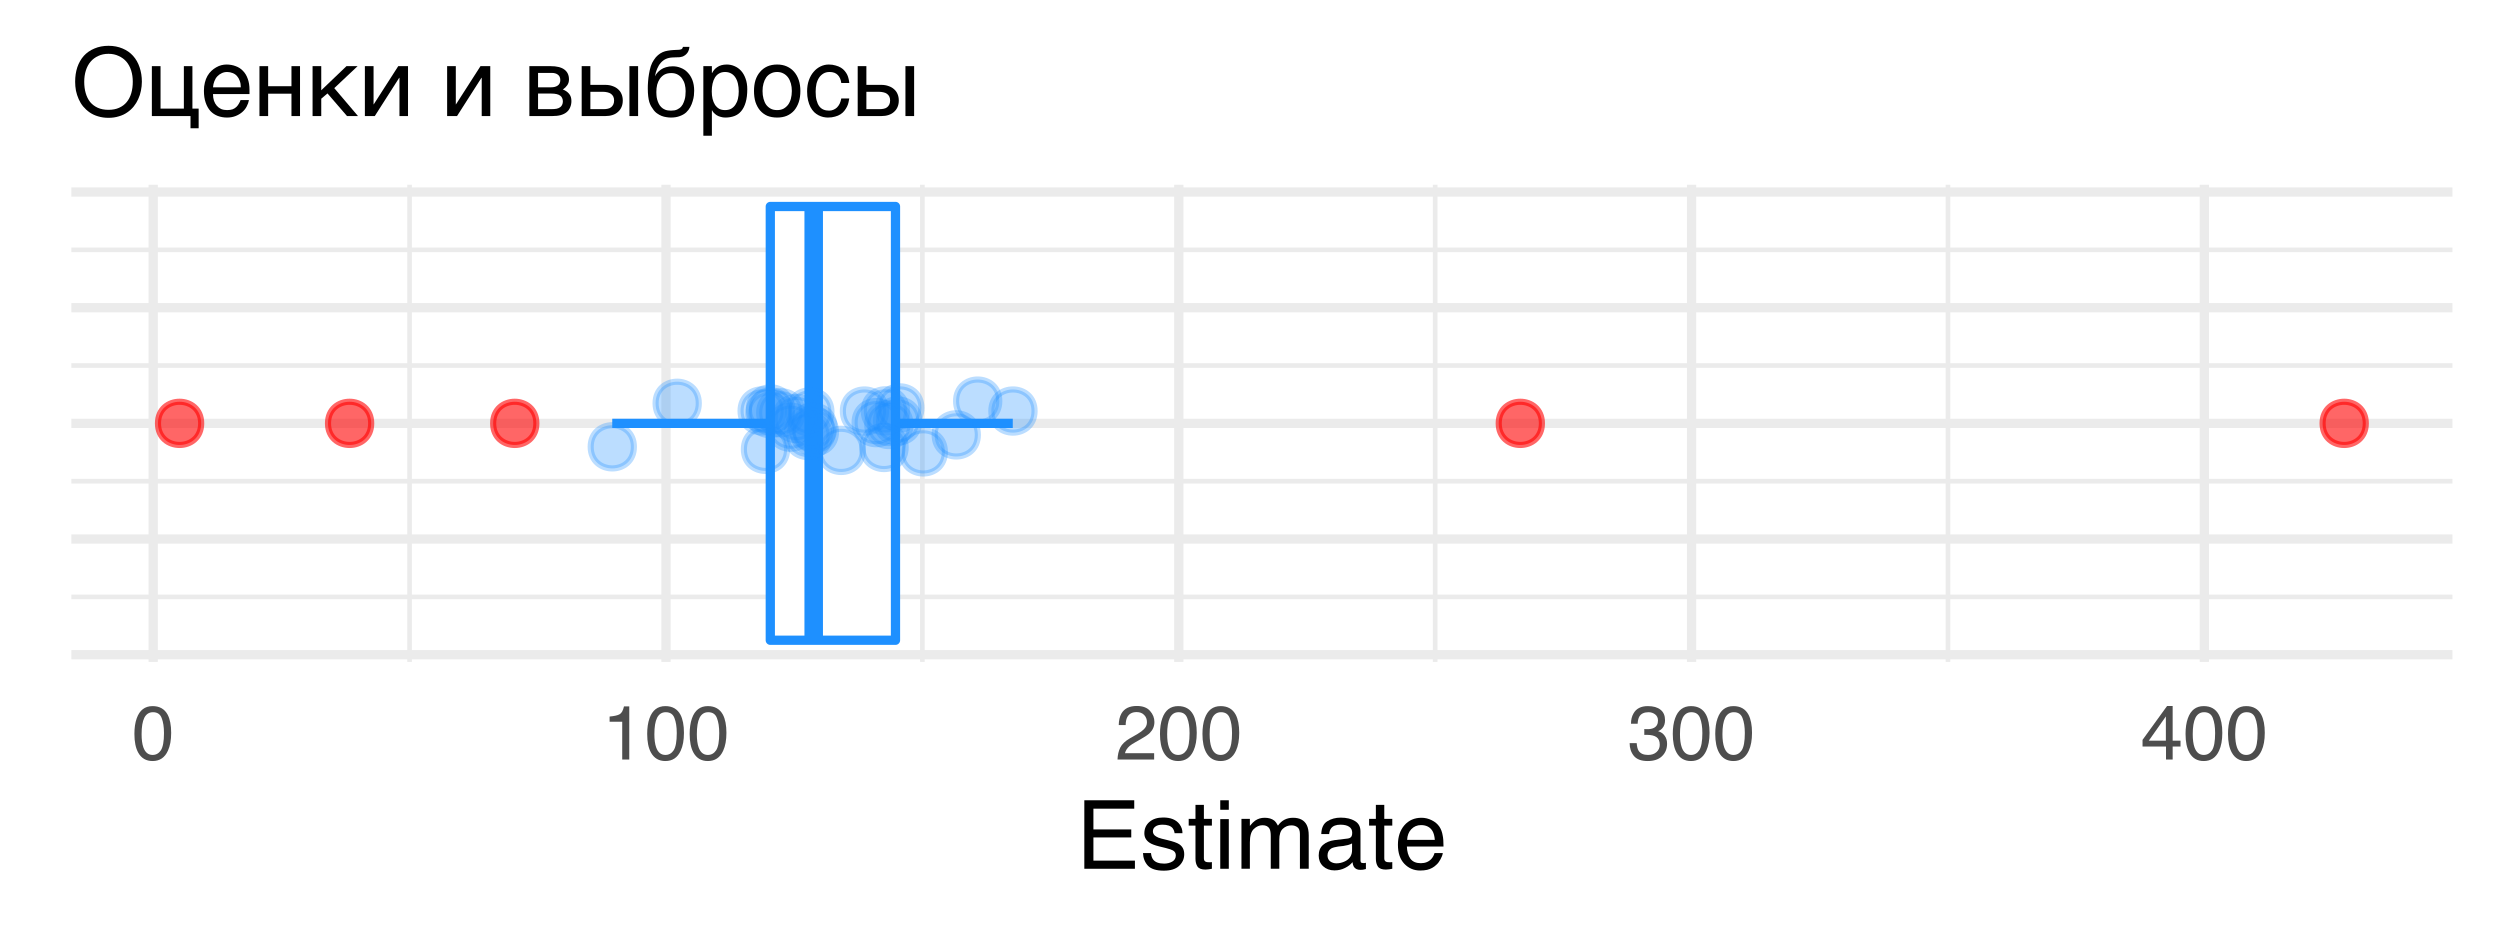 <?xml version="1.0" encoding="UTF-8"?>
<svg xmlns="http://www.w3.org/2000/svg" xmlns:xlink="http://www.w3.org/1999/xlink" width="288pt" height="108pt" viewBox="0 0 288 108" version="1.1">
<defs>
<g>
<symbol overflow="visible" id="glyph0-0">
<path style="stroke:none;" d="M 0.281 0 L 0.281 -6.312 L 5.297 -6.312 L 5.297 0 Z M 4.5 -0.797 L 4.5 -5.516 L 1.078 -5.516 L 1.078 -0.797 Z M 4.5 -0.797 "/>
</symbol>
<symbol overflow="visible" id="glyph0-1">
<path style="stroke:none;" d="M 2.375 -6.156 C 3.176 -6.156 3.754 -5.828 4.109 -5.172 C 4.379 -4.66 4.516 -3.961 4.516 -3.078 C 4.516 -2.242 4.391 -1.555 4.141 -1.016 C 3.785 -0.223 3.195 0.172 2.375 0.172 C 1.633 0.172 1.082 -0.148 0.719 -0.797 C 0.426 -1.328 0.281 -2.047 0.281 -2.953 C 0.281 -3.648 0.367 -4.25 0.547 -4.75 C 0.879 -5.688 1.488 -6.156 2.375 -6.156 Z M 2.375 -0.531 C 2.77 -0.531 3.086 -0.707 3.328 -1.062 C 3.566 -1.426 3.688 -2.086 3.688 -3.047 C 3.688 -3.754 3.598 -4.332 3.422 -4.781 C 3.254 -5.227 2.922 -5.453 2.422 -5.453 C 1.973 -5.453 1.641 -5.238 1.422 -4.812 C 1.211 -4.383 1.109 -3.754 1.109 -2.922 C 1.109 -2.297 1.176 -1.789 1.312 -1.406 C 1.52 -0.82 1.875 -0.531 2.375 -0.531 Z M 2.375 -0.531 "/>
</symbol>
<symbol overflow="visible" id="glyph0-2">
<path style="stroke:none;" d="M 0.844 -4.359 L 0.844 -4.953 C 1.395 -5.004 1.781 -5.094 2 -5.219 C 2.227 -5.344 2.395 -5.645 2.5 -6.125 L 3.109 -6.125 L 3.109 0 L 2.297 0 L 2.297 -4.359 Z M 0.844 -4.359 "/>
</symbol>
<symbol overflow="visible" id="glyph0-3">
<path style="stroke:none;" d="M 0.281 0 C 0.301 -0.531 0.406 -0.988 0.594 -1.375 C 0.789 -1.77 1.164 -2.129 1.719 -2.453 L 2.547 -2.922 C 2.91 -3.141 3.164 -3.328 3.312 -3.484 C 3.551 -3.711 3.672 -3.984 3.672 -4.297 C 3.672 -4.648 3.562 -4.93 3.344 -5.141 C 3.133 -5.359 2.848 -5.469 2.484 -5.469 C 1.961 -5.469 1.598 -5.266 1.391 -4.859 C 1.285 -4.648 1.227 -4.352 1.219 -3.969 L 0.422 -3.969 C 0.43 -4.5 0.531 -4.938 0.719 -5.281 C 1.051 -5.875 1.645 -6.172 2.5 -6.172 C 3.195 -6.172 3.707 -5.977 4.031 -5.594 C 4.363 -5.219 4.531 -4.797 4.531 -4.328 C 4.531 -3.836 4.352 -3.414 4 -3.062 C 3.801 -2.863 3.441 -2.617 2.922 -2.328 L 2.344 -2 C 2.062 -1.844 1.836 -1.695 1.672 -1.562 C 1.391 -1.312 1.211 -1.035 1.141 -0.734 L 4.5 -0.734 L 4.5 0 Z M 0.281 0 "/>
</symbol>
<symbol overflow="visible" id="glyph0-4">
<path style="stroke:none;" d="M 2.281 0.172 C 1.551 0.172 1.02 -0.023 0.688 -0.422 C 0.363 -0.828 0.203 -1.316 0.203 -1.891 L 1.016 -1.891 C 1.047 -1.492 1.117 -1.203 1.234 -1.016 C 1.441 -0.691 1.805 -0.531 2.328 -0.531 C 2.734 -0.531 3.055 -0.641 3.297 -0.859 C 3.547 -1.078 3.672 -1.359 3.672 -1.703 C 3.672 -2.129 3.539 -2.426 3.281 -2.594 C 3.031 -2.758 2.672 -2.844 2.203 -2.844 C 2.148 -2.844 2.098 -2.844 2.047 -2.844 C 1.992 -2.844 1.941 -2.844 1.891 -2.844 L 1.891 -3.516 C 1.973 -3.516 2.039 -3.508 2.094 -3.5 C 2.145 -3.5 2.203 -3.5 2.266 -3.5 C 2.555 -3.5 2.797 -3.547 2.984 -3.641 C 3.305 -3.797 3.469 -4.082 3.469 -4.5 C 3.469 -4.801 3.359 -5.035 3.141 -5.203 C 2.922 -5.367 2.672 -5.453 2.391 -5.453 C 1.867 -5.453 1.508 -5.281 1.312 -4.938 C 1.207 -4.75 1.145 -4.477 1.125 -4.125 L 0.359 -4.125 C 0.359 -4.582 0.453 -4.973 0.641 -5.297 C 0.953 -5.867 1.504 -6.156 2.297 -6.156 C 2.93 -6.156 3.422 -6.016 3.766 -5.734 C 4.109 -5.461 4.281 -5.062 4.281 -4.531 C 4.281 -4.145 4.176 -3.836 3.969 -3.609 C 3.844 -3.461 3.68 -3.348 3.484 -3.266 C 3.805 -3.172 4.055 -3 4.234 -2.75 C 4.422 -2.5 4.516 -2.191 4.516 -1.828 C 4.516 -1.234 4.316 -0.75 3.922 -0.375 C 3.535 -0.008 2.988 0.172 2.281 0.172 Z M 2.281 0.172 "/>
</symbol>
<symbol overflow="visible" id="glyph0-5">
<path style="stroke:none;" d="M 2.906 -2.172 L 2.906 -4.969 L 0.938 -2.172 Z M 2.922 0 L 2.922 -1.5 L 0.219 -1.5 L 0.219 -2.266 L 3.047 -6.172 L 3.688 -6.172 L 3.688 -2.172 L 4.594 -2.172 L 4.594 -1.5 L 3.688 -1.5 L 3.688 0 Z M 2.922 0 "/>
</symbol>
<symbol overflow="visible" id="glyph1-0">
<path style="stroke:none;" d="M 0.359 0 L 0.359 -7.891 L 6.625 -7.891 L 6.625 0 Z M 5.625 -0.984 L 5.625 -6.906 L 1.344 -6.906 L 1.344 -0.984 Z M 5.625 -0.984 "/>
</symbol>
<symbol overflow="visible" id="glyph1-1">
<path style="stroke:none;" d="M 0.938 -7.891 L 6.688 -7.891 L 6.688 -6.922 L 1.984 -6.922 L 1.984 -4.531 L 6.344 -4.531 L 6.344 -3.609 L 1.984 -3.609 L 1.984 -0.938 L 6.766 -0.938 L 6.766 0 L 0.938 0 Z M 3.859 -7.891 Z M 3.859 -7.891 "/>
</symbol>
<symbol overflow="visible" id="glyph1-2">
<path style="stroke:none;" d="M 1.281 -1.812 C 1.312 -1.488 1.395 -1.238 1.531 -1.062 C 1.77 -0.75 2.191 -0.594 2.797 -0.594 C 3.148 -0.594 3.461 -0.672 3.734 -0.828 C 4.004 -0.984 4.141 -1.223 4.141 -1.547 C 4.141 -1.797 4.031 -1.984 3.812 -2.109 C 3.676 -2.191 3.398 -2.285 2.984 -2.391 L 2.219 -2.578 C 1.727 -2.703 1.367 -2.836 1.141 -2.984 C 0.723 -3.254 0.516 -3.617 0.516 -4.078 C 0.516 -4.617 0.707 -5.055 1.094 -5.391 C 1.488 -5.734 2.02 -5.906 2.688 -5.906 C 3.551 -5.906 4.176 -5.648 4.562 -5.141 C 4.801 -4.816 4.914 -4.469 4.906 -4.094 L 4 -4.094 C 3.977 -4.312 3.898 -4.508 3.766 -4.688 C 3.547 -4.945 3.16 -5.078 2.609 -5.078 C 2.242 -5.078 1.969 -5.004 1.781 -4.859 C 1.594 -4.723 1.5 -4.539 1.5 -4.312 C 1.5 -4.062 1.625 -3.863 1.875 -3.719 C 2.008 -3.625 2.219 -3.539 2.5 -3.469 L 3.141 -3.312 C 3.836 -3.145 4.301 -2.984 4.531 -2.828 C 4.914 -2.578 5.109 -2.191 5.109 -1.672 C 5.109 -1.148 4.91 -0.703 4.516 -0.328 C 4.129 0.035 3.539 0.219 2.75 0.219 C 1.895 0.219 1.285 0.023 0.922 -0.359 C 0.566 -0.754 0.379 -1.238 0.359 -1.812 Z M 2.719 -5.891 Z M 2.719 -5.891 "/>
</symbol>
<symbol overflow="visible" id="glyph1-3">
<path style="stroke:none;" d="M 0.906 -7.359 L 1.875 -7.359 L 1.875 -5.75 L 2.797 -5.75 L 2.797 -4.969 L 1.875 -4.969 L 1.875 -1.203 C 1.875 -1.004 1.941 -0.875 2.078 -0.812 C 2.16 -0.77 2.285 -0.75 2.453 -0.75 C 2.504 -0.75 2.555 -0.75 2.609 -0.75 C 2.66 -0.75 2.723 -0.754 2.797 -0.766 L 2.797 0 C 2.68 0.031 2.562 0.051 2.438 0.062 C 2.32 0.082 2.195 0.094 2.062 0.094 C 1.613 0.094 1.305 -0.02 1.141 -0.25 C 0.984 -0.488 0.906 -0.789 0.906 -1.156 L 0.906 -4.969 L 0.125 -4.969 L 0.125 -5.75 L 0.906 -5.75 Z M 0.906 -7.359 "/>
</symbol>
<symbol overflow="visible" id="glyph1-4">
<path style="stroke:none;" d="M 0.703 -5.719 L 1.688 -5.719 L 1.688 0 L 0.703 0 Z M 0.703 -7.891 L 1.688 -7.891 L 1.688 -6.797 L 0.703 -6.797 Z M 0.703 -7.891 "/>
</symbol>
<symbol overflow="visible" id="glyph1-5">
<path style="stroke:none;" d="M 0.703 -5.75 L 1.672 -5.75 L 1.672 -4.938 C 1.898 -5.219 2.102 -5.422 2.281 -5.547 C 2.602 -5.766 2.969 -5.875 3.375 -5.875 C 3.832 -5.875 4.203 -5.766 4.484 -5.547 C 4.641 -5.41 4.781 -5.219 4.906 -4.969 C 5.125 -5.281 5.379 -5.508 5.672 -5.656 C 5.961 -5.801 6.285 -5.875 6.641 -5.875 C 7.41 -5.875 7.938 -5.598 8.219 -5.047 C 8.375 -4.742 8.453 -4.336 8.453 -3.828 L 8.453 0 L 7.438 0 L 7.438 -4 C 7.438 -4.383 7.344 -4.645 7.156 -4.781 C 6.969 -4.926 6.734 -5 6.453 -5 C 6.078 -5 5.75 -4.867 5.469 -4.609 C 5.195 -4.359 5.062 -3.938 5.062 -3.344 L 5.062 0 L 4.078 0 L 4.078 -3.75 C 4.078 -4.145 4.031 -4.43 3.938 -4.609 C 3.789 -4.879 3.52 -5.016 3.125 -5.016 C 2.758 -5.016 2.426 -4.867 2.125 -4.578 C 1.82 -4.297 1.672 -3.785 1.672 -3.047 L 1.672 0 L 0.703 0 Z M 0.703 -5.75 "/>
</symbol>
<symbol overflow="visible" id="glyph1-6">
<path style="stroke:none;" d="M 1.453 -1.531 C 1.453 -1.25 1.551 -1.023 1.75 -0.859 C 1.957 -0.703 2.203 -0.625 2.484 -0.625 C 2.816 -0.625 3.145 -0.703 3.469 -0.859 C 4.008 -1.117 4.281 -1.551 4.281 -2.156 L 4.281 -2.922 C 4.156 -2.848 4 -2.785 3.812 -2.734 C 3.633 -2.691 3.453 -2.656 3.266 -2.625 L 2.688 -2.562 C 2.332 -2.508 2.066 -2.438 1.891 -2.344 C 1.598 -2.164 1.453 -1.895 1.453 -1.531 Z M 3.797 -3.484 C 4.016 -3.516 4.16 -3.609 4.234 -3.766 C 4.273 -3.848 4.297 -3.973 4.297 -4.141 C 4.297 -4.461 4.176 -4.695 3.938 -4.844 C 3.707 -5 3.375 -5.078 2.938 -5.078 C 2.438 -5.078 2.082 -4.941 1.875 -4.672 C 1.75 -4.516 1.672 -4.289 1.641 -4 L 0.734 -4 C 0.754 -4.707 0.984 -5.195 1.422 -5.469 C 1.867 -5.75 2.383 -5.891 2.969 -5.891 C 3.645 -5.891 4.191 -5.758 4.609 -5.5 C 5.035 -5.25 5.25 -4.848 5.25 -4.297 L 5.25 -0.984 C 5.25 -0.891 5.266 -0.812 5.297 -0.75 C 5.336 -0.688 5.426 -0.656 5.562 -0.656 C 5.602 -0.656 5.648 -0.656 5.703 -0.656 C 5.766 -0.664 5.82 -0.676 5.875 -0.688 L 5.875 0.031 C 5.727 0.07 5.613 0.098 5.531 0.109 C 5.457 0.117 5.352 0.125 5.219 0.125 C 4.883 0.125 4.641 0.004 4.484 -0.234 C 4.41 -0.359 4.359 -0.535 4.328 -0.766 C 4.129 -0.504 3.844 -0.281 3.469 -0.094 C 3.102 0.094 2.695 0.188 2.25 0.188 C 1.719 0.188 1.281 0.023 0.938 -0.297 C 0.602 -0.617 0.438 -1.023 0.438 -1.516 C 0.438 -2.047 0.602 -2.457 0.938 -2.75 C 1.27 -3.039 1.707 -3.223 2.25 -3.297 Z M 2.984 -5.891 Z M 2.984 -5.891 "/>
</symbol>
<symbol overflow="visible" id="glyph1-7">
<path style="stroke:none;" d="M 3.109 -5.875 C 3.516 -5.875 3.906 -5.781 4.281 -5.594 C 4.664 -5.406 4.961 -5.156 5.172 -4.844 C 5.359 -4.562 5.484 -4.223 5.547 -3.828 C 5.609 -3.566 5.641 -3.145 5.641 -2.562 L 1.422 -2.562 C 1.441 -1.977 1.578 -1.508 1.828 -1.156 C 2.086 -0.812 2.488 -0.641 3.031 -0.641 C 3.539 -0.641 3.945 -0.805 4.25 -1.141 C 4.414 -1.328 4.535 -1.551 4.609 -1.812 L 5.562 -1.812 C 5.531 -1.594 5.441 -1.352 5.297 -1.094 C 5.16 -0.832 5.004 -0.625 4.828 -0.469 C 4.535 -0.176 4.176 0.02 3.75 0.125 C 3.508 0.176 3.242 0.203 2.953 0.203 C 2.234 0.203 1.625 -0.055 1.125 -0.578 C 0.633 -1.098 0.391 -1.828 0.391 -2.766 C 0.391 -3.691 0.641 -4.441 1.141 -5.016 C 1.641 -5.586 2.297 -5.875 3.109 -5.875 Z M 4.641 -3.328 C 4.609 -3.754 4.52 -4.094 4.375 -4.344 C 4.102 -4.801 3.66 -5.031 3.047 -5.031 C 2.598 -5.031 2.223 -4.867 1.922 -4.547 C 1.629 -4.234 1.473 -3.828 1.453 -3.328 Z M 3.016 -5.891 Z M 3.016 -5.891 "/>
</symbol>
<symbol overflow="visible" id="glyph1-8">
<path style="stroke:none;" d="M 8.125 -3.953 C 8.125 -3.609 8.086 -3.266 8.016 -2.922 C 7.953 -2.586 7.848 -2.266 7.703 -1.953 C 7.566 -1.648 7.395 -1.367 7.188 -1.109 C 6.977 -0.848 6.727 -0.617 6.438 -0.422 C 6.156 -0.223 5.832 -0.07 5.469 0.031 C 5.113 0.145 4.719 0.203 4.281 0.203 C 3.844 0.203 3.441 0.145 3.078 0.031 C 2.723 -0.07 2.398 -0.223 2.109 -0.422 C 1.828 -0.617 1.578 -0.848 1.359 -1.109 C 1.148 -1.367 0.977 -1.648 0.844 -1.953 C 0.707 -2.266 0.602 -2.586 0.531 -2.922 C 0.469 -3.266 0.438 -3.609 0.438 -3.953 C 0.438 -4.555 0.52 -5.113 0.688 -5.625 C 0.863 -6.133 1.113 -6.57 1.438 -6.938 C 1.77 -7.301 2.176 -7.582 2.656 -7.781 C 3.133 -7.988 3.676 -8.094 4.281 -8.094 C 4.883 -8.094 5.426 -7.988 5.906 -7.781 C 6.383 -7.582 6.785 -7.301 7.109 -6.938 C 7.441 -6.57 7.691 -6.133 7.859 -5.625 C 8.035 -5.113 8.125 -4.555 8.125 -3.953 Z M 7.078 -3.953 C 7.078 -4.422 7.016 -4.852 6.891 -5.25 C 6.766 -5.645 6.582 -5.984 6.344 -6.266 C 6.102 -6.547 5.805 -6.766 5.453 -6.922 C 5.109 -7.086 4.719 -7.172 4.281 -7.172 C 3.832 -7.172 3.438 -7.086 3.094 -6.922 C 2.75 -6.766 2.457 -6.547 2.219 -6.266 C 1.977 -5.984 1.797 -5.645 1.672 -5.25 C 1.547 -4.852 1.484 -4.422 1.484 -3.953 C 1.484 -3.473 1.539 -3.035 1.656 -2.641 C 1.77 -2.242 1.941 -1.898 2.172 -1.609 C 2.41 -1.328 2.703 -1.109 3.047 -0.953 C 3.398 -0.797 3.812 -0.719 4.281 -0.719 C 4.75 -0.719 5.156 -0.797 5.5 -0.953 C 5.852 -1.109 6.145 -1.328 6.375 -1.609 C 6.613 -1.898 6.789 -2.242 6.906 -2.641 C 7.02 -3.035 7.078 -3.473 7.078 -3.953 Z M 7.078 -3.953 "/>
</symbol>
<symbol overflow="visible" id="glyph1-9">
<path style="stroke:none;" d="M 0.719 -5.75 L 1.719 -5.75 L 1.719 -0.859 L 4.406 -0.859 L 4.406 -5.75 L 5.391 -5.75 L 5.391 -0.859 L 6.109 -0.859 L 6.109 1.406 L 5.172 1.406 L 5.172 0 L 0.719 0 Z M 0.719 -5.75 "/>
</symbol>
<symbol overflow="visible" id="glyph1-10">
<path style="stroke:none;" d="M 5.625 -1.844 C 5.582 -1.594 5.492 -1.344 5.359 -1.094 C 5.234 -0.852 5.062 -0.641 4.844 -0.453 C 4.625 -0.266 4.367 -0.113 4.078 0 C 3.785 0.113 3.461 0.172 3.109 0.172 C 2.723 0.172 2.363 0.109 2.031 -0.016 C 1.707 -0.141 1.426 -0.328 1.188 -0.578 C 0.957 -0.836 0.773 -1.16 0.641 -1.547 C 0.504 -1.93 0.438 -2.391 0.438 -2.922 C 0.438 -3.266 0.473 -3.578 0.547 -3.859 C 0.617 -4.148 0.719 -4.406 0.844 -4.625 C 0.977 -4.852 1.129 -5.047 1.297 -5.203 C 1.473 -5.367 1.656 -5.504 1.844 -5.609 C 2.039 -5.723 2.238 -5.805 2.438 -5.859 C 2.645 -5.91 2.844 -5.938 3.031 -5.938 C 3.414 -5.938 3.77 -5.875 4.094 -5.75 C 4.426 -5.633 4.707 -5.453 4.938 -5.203 C 5.176 -4.961 5.359 -4.66 5.484 -4.297 C 5.617 -3.941 5.688 -3.52 5.688 -3.031 L 5.688 -2.531 L 1.484 -2.531 C 1.484 -2.25 1.52 -1.992 1.594 -1.766 C 1.676 -1.535 1.785 -1.344 1.922 -1.188 C 2.055 -1.031 2.223 -0.906 2.422 -0.812 C 2.629 -0.727 2.859 -0.688 3.109 -0.688 C 3.359 -0.688 3.57 -0.719 3.75 -0.781 C 3.926 -0.852 4.07 -0.945 4.188 -1.062 C 4.301 -1.176 4.395 -1.301 4.469 -1.438 C 4.551 -1.57 4.613 -1.707 4.656 -1.844 Z M 4.688 -3.312 C 4.688 -3.594 4.645 -3.844 4.562 -4.062 C 4.488 -4.281 4.383 -4.461 4.25 -4.609 C 4.113 -4.766 3.945 -4.879 3.75 -4.953 C 3.551 -5.035 3.336 -5.078 3.109 -5.078 C 2.879 -5.078 2.672 -5.031 2.484 -4.938 C 2.297 -4.852 2.129 -4.734 1.984 -4.578 C 1.836 -4.422 1.723 -4.234 1.641 -4.016 C 1.555 -3.805 1.504 -3.57 1.484 -3.312 Z M 4.688 -3.312 "/>
</symbol>
<symbol overflow="visible" id="glyph1-11">
<path style="stroke:none;" d="M 0.719 -5.75 L 1.719 -5.75 L 1.719 -3.438 L 4.406 -3.438 L 4.406 -5.75 L 5.391 -5.75 L 5.391 0 L 4.406 0 L 4.406 -2.578 L 1.719 -2.578 L 1.719 0 L 0.719 0 Z M 0.719 -5.75 "/>
</symbol>
<symbol overflow="visible" id="glyph1-12">
<path style="stroke:none;" d="M 0.719 -5.75 L 1.719 -5.75 L 1.719 -2.969 L 4.625 -5.75 L 5.906 -5.75 L 3.219 -3.219 L 5.953 0 L 4.688 0 L 2.438 -2.609 L 1.719 -2 L 1.719 0 L 0.719 0 Z M 0.719 -5.75 "/>
</symbol>
<symbol overflow="visible" id="glyph1-13">
<path style="stroke:none;" d="M 0.719 -5.75 L 1.719 -5.75 L 1.719 -1.344 L 1.734 -1.344 L 4.562 -5.75 L 5.688 -5.75 L 5.688 0 L 4.703 0 L 4.703 -4.406 L 4.672 -4.406 L 1.859 0 L 0.719 0 Z M 0.719 -5.75 "/>
</symbol>
<symbol overflow="visible" id="glyph1-14">
<path style="stroke:none;" d=""/>
</symbol>
<symbol overflow="visible" id="glyph1-15">
<path style="stroke:none;" d="M 0.719 -5.75 L 3.172 -5.75 C 3.879 -5.75 4.406 -5.617 4.75 -5.359 C 5.102 -5.098 5.281 -4.719 5.281 -4.219 C 5.281 -3.957 5.211 -3.734 5.078 -3.547 C 4.953 -3.367 4.785 -3.207 4.578 -3.062 C 4.879 -2.945 5.117 -2.781 5.297 -2.562 C 5.473 -2.352 5.562 -2.078 5.562 -1.734 C 5.562 -1.473 5.516 -1.234 5.422 -1.016 C 5.336 -0.797 5.203 -0.609 5.016 -0.453 C 4.836 -0.305 4.609 -0.191 4.328 -0.109 C 4.047 -0.035 3.711 0 3.328 0 L 0.719 0 Z M 1.719 -0.797 L 3.219 -0.797 C 3.477 -0.797 3.691 -0.812 3.859 -0.844 C 4.035 -0.883 4.176 -0.945 4.281 -1.031 C 4.383 -1.113 4.457 -1.207 4.5 -1.312 C 4.551 -1.426 4.578 -1.551 4.578 -1.688 C 4.578 -1.832 4.551 -1.957 4.5 -2.062 C 4.457 -2.176 4.383 -2.27 4.281 -2.344 C 4.176 -2.426 4.035 -2.488 3.859 -2.531 C 3.691 -2.57 3.477 -2.594 3.219 -2.594 L 1.719 -2.594 Z M 1.719 -3.312 L 3.203 -3.312 C 3.535 -3.312 3.797 -3.379 3.984 -3.516 C 4.18 -3.648 4.281 -3.859 4.281 -4.141 C 4.281 -4.297 4.254 -4.426 4.203 -4.531 C 4.148 -4.633 4.078 -4.719 3.984 -4.781 C 3.898 -4.844 3.801 -4.891 3.688 -4.922 C 3.57 -4.953 3.457 -4.969 3.344 -4.969 L 1.719 -4.969 Z M 1.719 -3.312 "/>
</symbol>
<symbol overflow="visible" id="glyph1-16">
<path style="stroke:none;" d="M 6.219 -5.75 L 7.219 -5.75 L 7.219 0 L 6.219 0 Z M 0.719 -5.75 L 1.719 -5.75 L 1.719 -3.594 L 3.438 -3.594 C 3.75 -3.594 4.031 -3.547 4.281 -3.453 C 4.531 -3.367 4.738 -3.25 4.906 -3.094 C 5.082 -2.945 5.219 -2.758 5.312 -2.531 C 5.406 -2.312 5.453 -2.066 5.453 -1.797 C 5.453 -1.516 5.406 -1.266 5.312 -1.047 C 5.219 -0.828 5.082 -0.641 4.906 -0.484 C 4.738 -0.328 4.531 -0.207 4.281 -0.125 C 4.031 -0.039 3.75 0 3.438 0 L 0.719 0 Z M 1.719 -0.797 L 3.25 -0.797 C 3.414 -0.797 3.57 -0.812 3.719 -0.844 C 3.875 -0.875 4.004 -0.93 4.109 -1.016 C 4.211 -1.098 4.297 -1.203 4.359 -1.328 C 4.422 -1.453 4.453 -1.609 4.453 -1.797 C 4.453 -1.973 4.422 -2.125 4.359 -2.25 C 4.297 -2.375 4.207 -2.477 4.094 -2.562 C 3.977 -2.645 3.844 -2.703 3.688 -2.734 C 3.531 -2.773 3.352 -2.797 3.156 -2.797 L 1.719 -2.797 Z M 1.719 -0.797 "/>
</symbol>
<symbol overflow="visible" id="glyph1-17">
<path style="stroke:none;" d="M 5.188 -7.969 C 5.188 -7.914 5.176 -7.848 5.156 -7.766 C 5.145 -7.691 5.117 -7.609 5.078 -7.516 C 5.047 -7.43 5 -7.348 4.938 -7.266 C 4.875 -7.18 4.789 -7.098 4.688 -7.016 C 4.633 -6.984 4.582 -6.953 4.531 -6.922 C 4.488 -6.891 4.43 -6.863 4.359 -6.844 C 4.285 -6.82 4.191 -6.801 4.078 -6.781 C 3.973 -6.77 3.828 -6.766 3.641 -6.766 L 3.234 -6.75 C 2.953 -6.738 2.695 -6.68 2.469 -6.578 C 2.25 -6.473 2.055 -6.328 1.891 -6.141 C 1.723 -5.953 1.582 -5.723 1.469 -5.453 C 1.352 -5.191 1.27 -4.898 1.219 -4.578 C 1.289 -4.723 1.383 -4.863 1.5 -5 C 1.613 -5.133 1.75 -5.254 1.906 -5.359 C 2.07 -5.473 2.266 -5.562 2.484 -5.625 C 2.711 -5.695 2.973 -5.734 3.266 -5.734 C 3.598 -5.734 3.91 -5.672 4.203 -5.547 C 4.504 -5.43 4.766 -5.254 4.984 -5.016 C 5.211 -4.785 5.395 -4.492 5.531 -4.141 C 5.664 -3.785 5.734 -3.379 5.734 -2.922 C 5.734 -2.773 5.723 -2.594 5.703 -2.375 C 5.68 -2.164 5.633 -1.945 5.562 -1.719 C 5.5 -1.488 5.406 -1.258 5.281 -1.031 C 5.164 -0.812 5.008 -0.609 4.812 -0.422 C 4.613 -0.242 4.367 -0.102 4.078 0 C 3.797 0.113 3.457 0.172 3.062 0.172 C 2.895 0.172 2.719 0.156 2.531 0.125 C 2.352 0.102 2.172 0.055 1.984 -0.016 C 1.805 -0.086 1.629 -0.188 1.453 -0.312 C 1.273 -0.438 1.117 -0.602 0.984 -0.812 C 0.91 -0.906 0.836 -1.016 0.766 -1.141 C 0.691 -1.273 0.625 -1.438 0.562 -1.625 C 0.508 -1.812 0.469 -2.031 0.438 -2.281 C 0.406 -2.539 0.391 -2.844 0.391 -3.188 C 0.391 -3.414 0.398 -3.676 0.422 -3.969 C 0.441 -4.258 0.477 -4.555 0.531 -4.859 C 0.582 -5.16 0.648 -5.453 0.734 -5.734 C 0.828 -6.016 0.945 -6.258 1.094 -6.469 C 1.238 -6.695 1.395 -6.879 1.562 -7.016 C 1.727 -7.16 1.906 -7.273 2.094 -7.359 C 2.281 -7.441 2.477 -7.5 2.688 -7.531 C 2.906 -7.57 3.141 -7.598 3.391 -7.609 L 3.734 -7.625 C 3.848 -7.625 3.945 -7.629 4.031 -7.641 C 4.113 -7.648 4.18 -7.664 4.234 -7.688 C 4.285 -7.707 4.328 -7.738 4.359 -7.781 C 4.391 -7.82 4.414 -7.883 4.438 -7.969 Z M 1.375 -2.766 C 1.375 -2.66 1.379 -2.535 1.391 -2.391 C 1.398 -2.242 1.426 -2.086 1.469 -1.922 C 1.508 -1.766 1.566 -1.609 1.641 -1.453 C 1.711 -1.297 1.812 -1.156 1.938 -1.031 C 2.062 -0.906 2.211 -0.805 2.391 -0.734 C 2.578 -0.66 2.801 -0.625 3.062 -0.625 C 3.344 -0.625 3.578 -0.664 3.766 -0.75 C 3.961 -0.844 4.125 -0.961 4.25 -1.109 C 4.375 -1.254 4.469 -1.414 4.531 -1.594 C 4.602 -1.77 4.656 -1.941 4.688 -2.109 C 4.719 -2.273 4.734 -2.426 4.734 -2.562 C 4.742 -2.695 4.75 -2.801 4.75 -2.875 C 4.75 -3.133 4.719 -3.391 4.656 -3.641 C 4.594 -3.891 4.492 -4.109 4.359 -4.297 C 4.234 -4.492 4.066 -4.648 3.859 -4.766 C 3.648 -4.891 3.395 -4.953 3.094 -4.953 C 2.789 -4.953 2.531 -4.895 2.312 -4.781 C 2.102 -4.664 1.926 -4.504 1.781 -4.297 C 1.645 -4.098 1.539 -3.867 1.469 -3.609 C 1.406 -3.348 1.375 -3.066 1.375 -2.766 Z M 1.375 -2.766 "/>
</symbol>
<symbol overflow="visible" id="glyph1-18">
<path style="stroke:none;" d="M 0.672 -5.75 L 1.656 -5.75 L 1.656 -4.969 L 1.688 -4.969 C 1.75 -5.094 1.828 -5.211 1.922 -5.328 C 2.023 -5.453 2.145 -5.555 2.281 -5.641 C 2.414 -5.734 2.57 -5.805 2.75 -5.859 C 2.938 -5.91 3.145 -5.938 3.375 -5.938 C 3.688 -5.938 3.984 -5.875 4.266 -5.75 C 4.547 -5.633 4.797 -5.457 5.016 -5.219 C 5.234 -4.977 5.406 -4.68 5.531 -4.328 C 5.664 -3.973 5.734 -3.562 5.734 -3.094 C 5.734 -2.5 5.672 -1.992 5.547 -1.578 C 5.43 -1.172 5.258 -0.832 5.031 -0.562 C 4.812 -0.301 4.547 -0.113 4.234 0 C 3.93 0.113 3.586 0.172 3.203 0.172 C 3.016 0.172 2.836 0.145 2.672 0.094 C 2.504 0.051 2.352 -0.008 2.219 -0.094 C 2.094 -0.176 1.984 -0.266 1.891 -0.359 C 1.797 -0.461 1.727 -0.562 1.688 -0.656 L 1.656 -0.656 L 1.656 2.266 L 0.672 2.266 Z M 1.641 -2.844 C 1.641 -2.531 1.672 -2.242 1.734 -1.984 C 1.797 -1.723 1.891 -1.492 2.016 -1.297 C 2.141 -1.109 2.297 -0.957 2.484 -0.844 C 2.68 -0.738 2.91 -0.688 3.172 -0.688 C 3.441 -0.688 3.676 -0.738 3.875 -0.844 C 4.07 -0.957 4.234 -1.109 4.359 -1.297 C 4.492 -1.492 4.594 -1.723 4.656 -1.984 C 4.719 -2.242 4.75 -2.531 4.75 -2.844 C 4.75 -3.164 4.719 -3.461 4.656 -3.734 C 4.594 -4.016 4.492 -4.254 4.359 -4.453 C 4.234 -4.648 4.07 -4.801 3.875 -4.906 C 3.676 -5.02 3.441 -5.078 3.172 -5.078 C 2.91 -5.078 2.68 -5.02 2.484 -4.906 C 2.297 -4.801 2.141 -4.648 2.016 -4.453 C 1.891 -4.254 1.797 -4.016 1.734 -3.734 C 1.672 -3.461 1.641 -3.164 1.641 -2.844 Z M 1.641 -2.844 "/>
</symbol>
<symbol overflow="visible" id="glyph1-19">
<path style="stroke:none;" d="M 4.75 -2.891 C 4.75 -3.203 4.711 -3.488 4.641 -3.75 C 4.566 -4.02 4.457 -4.254 4.312 -4.453 C 4.164 -4.648 3.988 -4.801 3.781 -4.906 C 3.57 -5.02 3.332 -5.078 3.062 -5.078 C 2.781 -5.078 2.535 -5.02 2.328 -4.906 C 2.117 -4.801 1.941 -4.648 1.797 -4.453 C 1.66 -4.254 1.555 -4.02 1.484 -3.75 C 1.41 -3.488 1.375 -3.203 1.375 -2.891 C 1.375 -2.566 1.41 -2.27 1.484 -2 C 1.555 -1.727 1.66 -1.492 1.797 -1.297 C 1.941 -1.109 2.117 -0.957 2.328 -0.844 C 2.535 -0.738 2.781 -0.688 3.062 -0.688 C 3.332 -0.688 3.57 -0.738 3.781 -0.844 C 3.988 -0.957 4.164 -1.109 4.312 -1.297 C 4.457 -1.492 4.566 -1.727 4.641 -2 C 4.711 -2.27 4.75 -2.566 4.75 -2.891 Z M 5.734 -2.891 C 5.734 -2.41 5.672 -1.984 5.547 -1.609 C 5.422 -1.234 5.242 -0.91 5.016 -0.641 C 4.785 -0.379 4.504 -0.176 4.172 -0.031 C 3.848 0.102 3.477 0.172 3.062 0.172 C 2.633 0.172 2.254 0.102 1.922 -0.031 C 1.598 -0.176 1.32 -0.379 1.094 -0.641 C 0.863 -0.91 0.688 -1.234 0.562 -1.609 C 0.445 -1.984 0.391 -2.41 0.391 -2.891 C 0.391 -3.348 0.445 -3.766 0.562 -4.141 C 0.688 -4.516 0.863 -4.832 1.094 -5.094 C 1.32 -5.363 1.598 -5.57 1.922 -5.719 C 2.254 -5.863 2.633 -5.938 3.062 -5.938 C 3.477 -5.938 3.848 -5.863 4.172 -5.719 C 4.504 -5.57 4.785 -5.363 5.016 -5.094 C 5.242 -4.832 5.422 -4.516 5.547 -4.141 C 5.672 -3.766 5.734 -3.348 5.734 -2.891 Z M 5.734 -2.891 "/>
</symbol>
<symbol overflow="visible" id="glyph1-20">
<path style="stroke:none;" d="M 5.25 -2.031 C 5.227 -1.883 5.195 -1.727 5.156 -1.562 C 5.125 -1.406 5.066 -1.242 4.984 -1.078 C 4.898 -0.91 4.797 -0.75 4.672 -0.594 C 4.555 -0.445 4.41 -0.316 4.234 -0.203 C 4.055 -0.086 3.848 0 3.609 0.062 C 3.367 0.133 3.094 0.172 2.781 0.172 C 2.613 0.172 2.438 0.148 2.25 0.109 C 2.062 0.066 1.879 0 1.703 -0.094 C 1.523 -0.188 1.359 -0.305 1.203 -0.453 C 1.047 -0.609 0.906 -0.801 0.781 -1.031 C 0.664 -1.258 0.57 -1.52 0.5 -1.812 C 0.426 -2.113 0.391 -2.457 0.391 -2.844 C 0.391 -3.32 0.457 -3.75 0.594 -4.125 C 0.727 -4.508 0.91 -4.832 1.141 -5.094 C 1.367 -5.363 1.633 -5.57 1.938 -5.719 C 2.238 -5.863 2.555 -5.938 2.891 -5.938 C 3.18 -5.938 3.441 -5.898 3.672 -5.828 C 3.91 -5.766 4.113 -5.68 4.281 -5.578 C 4.457 -5.473 4.602 -5.348 4.719 -5.203 C 4.844 -5.055 4.941 -4.906 5.016 -4.75 C 5.086 -4.594 5.141 -4.438 5.172 -4.281 C 5.211 -4.125 5.238 -3.969 5.25 -3.812 L 4.328 -3.812 C 4.273 -4.207 4.141 -4.516 3.922 -4.734 C 3.703 -4.961 3.391 -5.078 2.984 -5.078 C 2.711 -5.078 2.477 -5.02 2.281 -4.906 C 2.082 -4.789 1.914 -4.633 1.781 -4.438 C 1.645 -4.238 1.539 -4 1.469 -3.719 C 1.406 -3.438 1.375 -3.129 1.375 -2.797 C 1.375 -2.41 1.41 -2.082 1.484 -1.812 C 1.555 -1.539 1.656 -1.316 1.781 -1.141 C 1.914 -0.961 2.078 -0.832 2.266 -0.75 C 2.461 -0.664 2.68 -0.625 2.922 -0.625 C 3.098 -0.625 3.258 -0.656 3.406 -0.719 C 3.562 -0.781 3.703 -0.867 3.828 -0.984 C 3.953 -1.109 4.055 -1.254 4.141 -1.422 C 4.223 -1.598 4.285 -1.801 4.328 -2.031 Z M 5.25 -2.031 "/>
</symbol>
</g>
<clipPath id="clip1">
  <path d="M 8.219 68 L 282.52 68 L 282.52 70 L 8.219 70 Z M 8.219 68 "/>
</clipPath>
<clipPath id="clip2">
  <path d="M 8.219 55 L 282.52 55 L 282.52 56 L 8.219 56 Z M 8.219 55 "/>
</clipPath>
<clipPath id="clip3">
  <path d="M 8.219 41 L 282.52 41 L 282.52 43 L 8.219 43 Z M 8.219 41 "/>
</clipPath>
<clipPath id="clip4">
  <path d="M 8.219 28 L 282.52 28 L 282.52 30 L 8.219 30 Z M 8.219 28 "/>
</clipPath>
<clipPath id="clip5">
  <path d="M 46 21.285 L 48 21.285 L 48 76.254 L 46 76.254 Z M 46 21.285 "/>
</clipPath>
<clipPath id="clip6">
  <path d="M 105 21.285 L 107 21.285 L 107 76.254 L 105 76.254 Z M 105 21.285 "/>
</clipPath>
<clipPath id="clip7">
  <path d="M 165 21.285 L 166 21.285 L 166 76.254 L 165 76.254 Z M 165 21.285 "/>
</clipPath>
<clipPath id="clip8">
  <path d="M 224 21.285 L 225 21.285 L 225 76.254 L 224 76.254 Z M 224 21.285 "/>
</clipPath>
<clipPath id="clip9">
  <path d="M 8.219 74 L 282.52 74 L 282.52 76 L 8.219 76 Z M 8.219 74 "/>
</clipPath>
<clipPath id="clip10">
  <path d="M 8.219 61 L 282.52 61 L 282.52 63 L 8.219 63 Z M 8.219 61 "/>
</clipPath>
<clipPath id="clip11">
  <path d="M 8.219 48 L 282.52 48 L 282.52 50 L 8.219 50 Z M 8.219 48 "/>
</clipPath>
<clipPath id="clip12">
  <path d="M 8.219 34 L 282.52 34 L 282.52 36 L 8.219 36 Z M 8.219 34 "/>
</clipPath>
<clipPath id="clip13">
  <path d="M 8.219 21.285 L 282.52 21.285 L 282.52 23 L 8.219 23 Z M 8.219 21.285 "/>
</clipPath>
<clipPath id="clip14">
  <path d="M 17 21.285 L 19 21.285 L 19 76.254 L 17 76.254 Z M 17 21.285 "/>
</clipPath>
<clipPath id="clip15">
  <path d="M 76 21.285 L 78 21.285 L 78 76.254 L 76 76.254 Z M 76 21.285 "/>
</clipPath>
<clipPath id="clip16">
  <path d="M 135 21.285 L 137 21.285 L 137 76.254 L 135 76.254 Z M 135 21.285 "/>
</clipPath>
<clipPath id="clip17">
  <path d="M 194 21.285 L 196 21.285 L 196 76.254 L 194 76.254 Z M 194 21.285 "/>
</clipPath>
<clipPath id="clip18">
  <path d="M 253 21.285 L 255 21.285 L 255 76.254 L 253 76.254 Z M 253 21.285 "/>
</clipPath>
</defs>
<g id="surface9">
<rect x="0" y="0" width="288" height="108" style="fill:rgb(100%,100%,100%);fill-opacity:1;stroke:none;"/>
<g clip-path="url(#clip1)" clip-rule="nonzero">
<path style="fill:none;stroke-width:0.533;stroke-linecap:butt;stroke-linejoin:round;stroke:rgb(92.157%,92.157%,92.157%);stroke-opacity:1;stroke-miterlimit:10;" d="M 8.219 68.762 L 282.52 68.762 "/>
</g>
<g clip-path="url(#clip2)" clip-rule="nonzero">
<path style="fill:none;stroke-width:0.533;stroke-linecap:butt;stroke-linejoin:round;stroke:rgb(92.157%,92.157%,92.157%);stroke-opacity:1;stroke-miterlimit:10;" d="M 8.219 55.434 L 282.52 55.434 "/>
</g>
<g clip-path="url(#clip3)" clip-rule="nonzero">
<path style="fill:none;stroke-width:0.533;stroke-linecap:butt;stroke-linejoin:round;stroke:rgb(92.157%,92.157%,92.157%);stroke-opacity:1;stroke-miterlimit:10;" d="M 8.219 42.109 L 282.52 42.109 "/>
</g>
<g clip-path="url(#clip4)" clip-rule="nonzero">
<path style="fill:none;stroke-width:0.533;stroke-linecap:butt;stroke-linejoin:round;stroke:rgb(92.157%,92.157%,92.157%);stroke-opacity:1;stroke-miterlimit:10;" d="M 8.219 28.781 L 282.52 28.781 "/>
</g>
<g clip-path="url(#clip5)" clip-rule="nonzero">
<path style="fill:none;stroke-width:0.533;stroke-linecap:butt;stroke-linejoin:round;stroke:rgb(92.157%,92.157%,92.157%);stroke-opacity:1;stroke-miterlimit:10;" d="M 47.184 76.254 L 47.184 21.285 "/>
</g>
<g clip-path="url(#clip6)" clip-rule="nonzero">
<path style="fill:none;stroke-width:0.533;stroke-linecap:butt;stroke-linejoin:round;stroke:rgb(92.157%,92.157%,92.157%);stroke-opacity:1;stroke-miterlimit:10;" d="M 106.258 76.254 L 106.258 21.285 "/>
</g>
<g clip-path="url(#clip7)" clip-rule="nonzero">
<path style="fill:none;stroke-width:0.533;stroke-linecap:butt;stroke-linejoin:round;stroke:rgb(92.157%,92.157%,92.157%);stroke-opacity:1;stroke-miterlimit:10;" d="M 165.332 76.254 L 165.332 21.285 "/>
</g>
<g clip-path="url(#clip8)" clip-rule="nonzero">
<path style="fill:none;stroke-width:0.533;stroke-linecap:butt;stroke-linejoin:round;stroke:rgb(92.157%,92.157%,92.157%);stroke-opacity:1;stroke-miterlimit:10;" d="M 224.406 76.254 L 224.406 21.285 "/>
</g>
<g clip-path="url(#clip9)" clip-rule="nonzero">
<path style="fill:none;stroke-width:1.067;stroke-linecap:butt;stroke-linejoin:round;stroke:rgb(92.157%,92.157%,92.157%);stroke-opacity:1;stroke-miterlimit:10;" d="M 8.219 75.422 L 282.52 75.422 "/>
</g>
<g clip-path="url(#clip10)" clip-rule="nonzero">
<path style="fill:none;stroke-width:1.067;stroke-linecap:butt;stroke-linejoin:round;stroke:rgb(92.157%,92.157%,92.157%);stroke-opacity:1;stroke-miterlimit:10;" d="M 8.219 62.098 L 282.52 62.098 "/>
</g>
<g clip-path="url(#clip11)" clip-rule="nonzero">
<path style="fill:none;stroke-width:1.067;stroke-linecap:butt;stroke-linejoin:round;stroke:rgb(92.157%,92.157%,92.157%);stroke-opacity:1;stroke-miterlimit:10;" d="M 8.219 48.77 L 282.52 48.77 "/>
</g>
<g clip-path="url(#clip12)" clip-rule="nonzero">
<path style="fill:none;stroke-width:1.067;stroke-linecap:butt;stroke-linejoin:round;stroke:rgb(92.157%,92.157%,92.157%);stroke-opacity:1;stroke-miterlimit:10;" d="M 8.219 35.445 L 282.52 35.445 "/>
</g>
<g clip-path="url(#clip13)" clip-rule="nonzero">
<path style="fill:none;stroke-width:1.067;stroke-linecap:butt;stroke-linejoin:round;stroke:rgb(92.157%,92.157%,92.157%);stroke-opacity:1;stroke-miterlimit:10;" d="M 8.219 22.121 L 282.52 22.121 "/>
</g>
<g clip-path="url(#clip14)" clip-rule="nonzero">
<path style="fill:none;stroke-width:1.067;stroke-linecap:butt;stroke-linejoin:round;stroke:rgb(92.157%,92.157%,92.157%);stroke-opacity:1;stroke-miterlimit:10;" d="M 17.648 76.254 L 17.648 21.285 "/>
</g>
<g clip-path="url(#clip15)" clip-rule="nonzero">
<path style="fill:none;stroke-width:1.067;stroke-linecap:butt;stroke-linejoin:round;stroke:rgb(92.157%,92.157%,92.157%);stroke-opacity:1;stroke-miterlimit:10;" d="M 76.723 76.254 L 76.723 21.285 "/>
</g>
<g clip-path="url(#clip16)" clip-rule="nonzero">
<path style="fill:none;stroke-width:1.067;stroke-linecap:butt;stroke-linejoin:round;stroke:rgb(92.157%,92.157%,92.157%);stroke-opacity:1;stroke-miterlimit:10;" d="M 135.797 76.254 L 135.797 21.285 "/>
</g>
<g clip-path="url(#clip17)" clip-rule="nonzero">
<path style="fill:none;stroke-width:1.067;stroke-linecap:butt;stroke-linejoin:round;stroke:rgb(92.157%,92.157%,92.157%);stroke-opacity:1;stroke-miterlimit:10;" d="M 194.871 76.254 L 194.871 21.285 "/>
</g>
<g clip-path="url(#clip18)" clip-rule="nonzero">
<path style="fill:none;stroke-width:1.067;stroke-linecap:butt;stroke-linejoin:round;stroke:rgb(92.157%,92.157%,92.157%);stroke-opacity:1;stroke-miterlimit:10;" d="M 253.941 76.254 L 253.941 21.285 "/>
</g>
<path style="fill:none;stroke-width:1.067;stroke-linecap:butt;stroke-linejoin:round;stroke:rgb(11.765%,56.471%,100%);stroke-opacity:1;stroke-miterlimit:10;" d="M 103.16 48.77 L 116.672 48.77 "/>
<path style="fill:none;stroke-width:1.067;stroke-linecap:butt;stroke-linejoin:round;stroke:rgb(11.765%,56.471%,100%);stroke-opacity:1;stroke-miterlimit:10;" d="M 88.738 48.77 L 70.531 48.77 "/>
<path style="fill-rule:nonzero;fill:rgb(100%,100%,100%);fill-opacity:1;stroke-width:1.067;stroke-linecap:round;stroke-linejoin:round;stroke:rgb(11.765%,56.471%,100%);stroke-opacity:1;stroke-miterlimit:10;" d="M 103.16 73.758 L 88.738 73.758 L 88.738 23.785 L 103.16 23.785 Z M 103.16 73.758 "/>
<path style="fill:none;stroke-width:2.134;stroke-linecap:butt;stroke-linejoin:round;stroke:rgb(11.765%,56.471%,100%);stroke-opacity:1;stroke-miterlimit:10;" d="M 93.738 73.758 L 93.738 23.785 "/>
<path style="fill-rule:nonzero;fill:rgb(11.765%,56.471%,100%);fill-opacity:0.302;stroke-width:0.709;stroke-linecap:round;stroke-linejoin:round;stroke:rgb(11.765%,56.471%,100%);stroke-opacity:0.302;stroke-miterlimit:10;" d="M 95.57 50.164 C 95.57 53.484 90.594 53.484 90.594 50.164 C 90.594 46.848 95.57 46.848 95.57 50.164 "/>
<path style="fill-rule:nonzero;fill:rgb(11.765%,56.471%,100%);fill-opacity:0.302;stroke-width:0.709;stroke-linecap:round;stroke-linejoin:round;stroke:rgb(11.765%,56.471%,100%);stroke-opacity:0.302;stroke-miterlimit:10;" d="M 102.074 47.355 C 102.074 50.672 97.098 50.672 97.098 47.355 C 97.098 44.035 102.074 44.035 102.074 47.355 "/>
<path style="fill-rule:nonzero;fill:rgb(11.765%,56.471%,100%);fill-opacity:0.302;stroke-width:0.709;stroke-linecap:round;stroke-linejoin:round;stroke:rgb(11.765%,56.471%,100%);stroke-opacity:0.302;stroke-miterlimit:10;" d="M 108.848 52.055 C 108.848 55.375 103.871 55.375 103.871 52.055 C 103.871 48.738 108.848 48.738 108.848 52.055 "/>
<path style="fill-rule:nonzero;fill:rgb(11.765%,56.471%,100%);fill-opacity:0.302;stroke-width:0.709;stroke-linecap:round;stroke-linejoin:round;stroke:rgb(11.765%,56.471%,100%);stroke-opacity:0.302;stroke-miterlimit:10;" d="M 90.672 51.762 C 90.672 55.078 85.695 55.078 85.695 51.762 C 85.695 48.441 90.672 48.441 90.672 51.762 "/>
<path style="fill-rule:nonzero;fill:rgb(11.765%,56.471%,100%);fill-opacity:0.302;stroke-width:0.709;stroke-linecap:round;stroke-linejoin:round;stroke:rgb(11.765%,56.471%,100%);stroke-opacity:0.302;stroke-miterlimit:10;" d="M 93.559 49.211 C 93.559 52.531 88.582 52.531 88.582 49.211 C 88.582 45.895 93.559 45.895 93.559 49.211 "/>
<path style="fill-rule:nonzero;fill:rgb(11.765%,56.471%,100%);fill-opacity:0.302;stroke-width:0.709;stroke-linecap:round;stroke-linejoin:round;stroke:rgb(11.765%,56.471%,100%);stroke-opacity:0.302;stroke-miterlimit:10;" d="M 119.18 47.352 C 119.18 50.668 114.203 50.668 114.203 47.352 C 114.203 44.035 119.18 44.035 119.18 47.352 "/>
<path style="fill-rule:nonzero;fill:rgb(11.765%,56.471%,100%);fill-opacity:0.302;stroke-width:0.709;stroke-linecap:round;stroke-linejoin:round;stroke:rgb(11.765%,56.471%,100%);stroke-opacity:0.302;stroke-miterlimit:10;" d="M 73.023 51.473 C 73.023 54.793 68.047 54.793 68.047 51.473 C 68.047 48.156 73.023 48.156 73.023 51.473 "/>
<path style="fill-rule:nonzero;fill:rgb(11.765%,56.471%,100%);fill-opacity:0.302;stroke-width:0.709;stroke-linecap:round;stroke-linejoin:round;stroke:rgb(11.765%,56.471%,100%);stroke-opacity:0.302;stroke-miterlimit:10;" d="M 91.195 47.641 C 91.195 50.961 86.219 50.961 86.219 47.641 C 86.219 44.324 91.195 44.324 91.195 47.641 "/>
<path style="fill-rule:nonzero;fill:rgb(11.765%,56.471%,100%);fill-opacity:0.302;stroke-width:0.709;stroke-linecap:round;stroke-linejoin:round;stroke:rgb(11.765%,56.471%,100%);stroke-opacity:0.302;stroke-miterlimit:10;" d="M 105.898 48.496 C 105.898 51.812 100.922 51.812 100.922 48.496 C 100.922 45.18 105.898 45.18 105.898 48.496 "/>
<path style="fill-rule:nonzero;fill:rgb(11.765%,56.471%,100%);fill-opacity:0.302;stroke-width:0.709;stroke-linecap:round;stroke-linejoin:round;stroke:rgb(11.765%,56.471%,100%);stroke-opacity:0.302;stroke-miterlimit:10;" d="M 112.648 50.098 C 112.648 53.418 107.672 53.418 107.672 50.098 C 107.672 46.781 112.648 46.781 112.648 50.098 "/>
<path style="fill-rule:nonzero;fill:rgb(11.765%,56.471%,100%);fill-opacity:0.302;stroke-width:0.709;stroke-linecap:round;stroke-linejoin:round;stroke:rgb(11.765%,56.471%,100%);stroke-opacity:0.302;stroke-miterlimit:10;" d="M 104.328 51.551 C 104.328 54.867 99.352 54.867 99.352 51.551 C 99.352 48.23 104.328 48.23 104.328 51.551 "/>
<path style="fill-rule:nonzero;fill:rgb(11.765%,56.471%,100%);fill-opacity:0.302;stroke-width:0.709;stroke-linecap:round;stroke-linejoin:round;stroke:rgb(11.765%,56.471%,100%);stroke-opacity:0.302;stroke-miterlimit:10;" d="M 99.391 51.887 C 99.391 55.203 94.414 55.203 94.414 51.887 C 94.414 48.566 99.391 48.566 99.391 51.887 "/>
<path style="fill-rule:nonzero;fill:rgb(11.765%,56.471%,100%);fill-opacity:0.302;stroke-width:0.709;stroke-linecap:round;stroke-linejoin:round;stroke:rgb(11.765%,56.471%,100%);stroke-opacity:0.302;stroke-miterlimit:10;" d="M 115.117 46.207 C 115.117 49.523 110.141 49.523 110.141 46.207 C 110.141 42.891 115.117 42.891 115.117 46.207 "/>
<path style="fill-rule:nonzero;fill:rgb(11.765%,56.471%,100%);fill-opacity:0.302;stroke-width:0.709;stroke-linecap:round;stroke-linejoin:round;stroke:rgb(11.765%,56.471%,100%);stroke-opacity:0.302;stroke-miterlimit:10;" d="M 80.5 46.461 C 80.5 49.777 75.523 49.777 75.523 46.461 C 75.523 43.141 80.5 43.141 80.5 46.461 "/>
<path style="fill-rule:nonzero;fill:rgb(11.765%,56.471%,100%);fill-opacity:0.302;stroke-width:0.709;stroke-linecap:round;stroke-linejoin:round;stroke:rgb(11.765%,56.471%,100%);stroke-opacity:0.302;stroke-miterlimit:10;" d="M 94.23 48.211 C 94.23 51.531 89.254 51.531 89.254 48.211 C 89.254 44.895 94.23 44.895 94.23 48.211 "/>
<path style="fill-rule:nonzero;fill:rgb(11.765%,56.471%,100%);fill-opacity:0.302;stroke-width:0.709;stroke-linecap:round;stroke-linejoin:round;stroke:rgb(11.765%,56.471%,100%);stroke-opacity:0.302;stroke-miterlimit:10;" d="M 104.887 48.898 C 104.887 52.219 99.91 52.219 99.91 48.898 C 99.91 45.582 104.887 45.582 104.887 48.898 "/>
<path style="fill-rule:nonzero;fill:rgb(11.765%,56.471%,100%);fill-opacity:0.302;stroke-width:0.709;stroke-linecap:round;stroke-linejoin:round;stroke:rgb(11.765%,56.471%,100%);stroke-opacity:0.302;stroke-miterlimit:10;" d="M 106.145 46.992 C 106.145 50.309 101.168 50.309 101.168 46.992 C 101.168 43.676 106.145 43.676 106.145 46.992 "/>
<path style="fill-rule:nonzero;fill:rgb(11.765%,56.471%,100%);fill-opacity:0.302;stroke-width:0.709;stroke-linecap:round;stroke-linejoin:round;stroke:rgb(11.765%,56.471%,100%);stroke-opacity:0.302;stroke-miterlimit:10;" d="M 90.289 47.336 C 90.289 50.652 85.312 50.652 85.312 47.336 C 85.312 44.02 90.289 44.02 90.289 47.336 "/>
<path style="fill-rule:nonzero;fill:rgb(11.765%,56.471%,100%);fill-opacity:0.302;stroke-width:0.709;stroke-linecap:round;stroke-linejoin:round;stroke:rgb(11.765%,56.471%,100%);stroke-opacity:0.302;stroke-miterlimit:10;" d="M 95.781 47.453 C 95.781 50.77 90.805 50.77 90.805 47.453 C 90.805 44.137 95.781 44.137 95.781 47.453 "/>
<path style="fill-rule:nonzero;fill:rgb(11.765%,56.471%,100%);fill-opacity:0.302;stroke-width:0.709;stroke-linecap:round;stroke-linejoin:round;stroke:rgb(11.765%,56.471%,100%);stroke-opacity:0.302;stroke-miterlimit:10;" d="M 92.434 47.555 C 92.434 50.871 87.457 50.871 87.457 47.555 C 87.457 44.238 92.434 44.238 92.434 47.555 "/>
<path style="fill-rule:nonzero;fill:rgb(11.765%,56.471%,100%);fill-opacity:0.302;stroke-width:0.709;stroke-linecap:round;stroke-linejoin:round;stroke:rgb(11.765%,56.471%,100%);stroke-opacity:0.302;stroke-miterlimit:10;" d="M 91.254 47.105 C 91.254 50.422 86.273 50.422 86.273 47.105 C 86.273 43.789 91.254 43.789 91.254 47.105 "/>
<path style="fill-rule:nonzero;fill:rgb(11.765%,56.471%,100%);fill-opacity:0.302;stroke-width:0.709;stroke-linecap:round;stroke-linejoin:round;stroke:rgb(11.765%,56.471%,100%);stroke-opacity:0.302;stroke-miterlimit:10;" d="M 103.426 48.688 C 103.426 52.004 98.449 52.004 98.449 48.688 C 98.449 45.371 103.426 45.371 103.426 48.688 "/>
<path style="fill-rule:nonzero;fill:rgb(11.765%,56.471%,100%);fill-opacity:0.302;stroke-width:0.709;stroke-linecap:round;stroke-linejoin:round;stroke:rgb(11.765%,56.471%,100%);stroke-opacity:0.302;stroke-miterlimit:10;" d="M 104.488 47.332 C 104.488 50.652 99.512 50.652 99.512 47.332 C 99.512 44.016 104.488 44.016 104.488 47.332 "/>
<path style="fill-rule:nonzero;fill:rgb(11.765%,56.471%,100%);fill-opacity:0.302;stroke-width:0.709;stroke-linecap:round;stroke-linejoin:round;stroke:rgb(11.765%,56.471%,100%);stroke-opacity:0.302;stroke-miterlimit:10;" d="M 96.305 49.742 C 96.305 53.059 91.328 53.059 91.328 49.742 C 91.328 46.426 96.305 46.426 96.305 49.742 "/>
<path style="fill-rule:nonzero;fill:rgb(11.765%,56.471%,100%);fill-opacity:0.302;stroke-width:0.709;stroke-linecap:round;stroke-linejoin:round;stroke:rgb(11.765%,56.471%,100%);stroke-opacity:0.302;stroke-miterlimit:10;" d="M 96.125 49.191 C 96.125 52.512 91.148 52.512 91.148 49.191 C 91.148 45.875 96.125 45.875 96.125 49.191 "/>
<path style="fill-rule:nonzero;fill:rgb(100%,0%,0%);fill-opacity:0.6;stroke-width:0.709;stroke-linecap:round;stroke-linejoin:round;stroke:rgb(100%,0%,0%);stroke-opacity:0.6;stroke-miterlimit:10;" d="M 177.629 48.77 C 177.629 52.09 172.652 52.09 172.652 48.77 C 172.652 45.453 177.629 45.453 177.629 48.77 "/>
<path style="fill-rule:nonzero;fill:rgb(100%,0%,0%);fill-opacity:0.6;stroke-width:0.709;stroke-linecap:round;stroke-linejoin:round;stroke:rgb(100%,0%,0%);stroke-opacity:0.6;stroke-miterlimit:10;" d="M 23.176 48.77 C 23.176 52.09 18.199 52.09 18.199 48.77 C 18.199 45.453 23.176 45.453 23.176 48.77 "/>
<path style="fill-rule:nonzero;fill:rgb(100%,0%,0%);fill-opacity:0.6;stroke-width:0.709;stroke-linecap:round;stroke-linejoin:round;stroke:rgb(100%,0%,0%);stroke-opacity:0.6;stroke-miterlimit:10;" d="M 272.539 48.77 C 272.539 52.09 267.562 52.09 267.562 48.77 C 267.562 45.453 272.539 45.453 272.539 48.77 "/>
<path style="fill-rule:nonzero;fill:rgb(100%,0%,0%);fill-opacity:0.6;stroke-width:0.709;stroke-linecap:round;stroke-linejoin:round;stroke:rgb(100%,0%,0%);stroke-opacity:0.6;stroke-miterlimit:10;" d="M 61.789 48.77 C 61.789 52.09 56.812 52.09 56.812 48.77 C 56.812 45.453 61.789 45.453 61.789 48.77 "/>
<path style="fill-rule:nonzero;fill:rgb(100%,0%,0%);fill-opacity:0.6;stroke-width:0.709;stroke-linecap:round;stroke-linejoin:round;stroke:rgb(100%,0%,0%);stroke-opacity:0.6;stroke-miterlimit:10;" d="M 42.762 48.77 C 42.762 52.09 37.785 52.09 37.785 48.77 C 37.785 45.453 42.762 45.453 42.762 48.77 "/>
<g style="fill:rgb(30.196%,30.196%,30.196%);fill-opacity:1;">
  <use xlink:href="#glyph0-1" x="15.203" y="87.5"/>
</g>
<g style="fill:rgb(30.196%,30.196%,30.196%);fill-opacity:1;">
  <use xlink:href="#glyph0-2" x="69.383" y="87.5"/>
  <use xlink:href="#glyph0-1" x="74.275" y="87.5"/>
  <use xlink:href="#glyph0-1" x="79.168" y="87.5"/>
</g>
<g style="fill:rgb(30.196%,30.196%,30.196%);fill-opacity:1;">
  <use xlink:href="#glyph0-3" x="128.457" y="87.5"/>
  <use xlink:href="#glyph0-1" x="133.349" y="87.5"/>
  <use xlink:href="#glyph0-1" x="138.242" y="87.5"/>
</g>
<g style="fill:rgb(30.196%,30.196%,30.196%);fill-opacity:1;">
  <use xlink:href="#glyph0-4" x="187.531" y="87.5"/>
  <use xlink:href="#glyph0-1" x="192.424" y="87.5"/>
  <use xlink:href="#glyph0-1" x="197.316" y="87.5"/>
</g>
<g style="fill:rgb(30.196%,30.196%,30.196%);fill-opacity:1;">
  <use xlink:href="#glyph0-5" x="246.602" y="87.5"/>
  <use xlink:href="#glyph0-1" x="251.494" y="87.5"/>
  <use xlink:href="#glyph0-1" x="256.386" y="87.5"/>
</g>
<g style="fill:rgb(0%,0%,0%);fill-opacity:1;">
  <use xlink:href="#glyph1-1" x="123.977" y="100.082"/>
  <use xlink:href="#glyph1-2" x="131.313" y="100.082"/>
  <use xlink:href="#glyph1-3" x="136.813" y="100.082"/>
  <use xlink:href="#glyph1-4" x="139.87" y="100.082"/>
  <use xlink:href="#glyph1-5" x="142.313" y="100.082"/>
  <use xlink:href="#glyph1-6" x="151.477" y="100.082"/>
  <use xlink:href="#glyph1-3" x="157.594" y="100.082"/>
  <use xlink:href="#glyph1-7" x="160.65" y="100.082"/>
</g>
<g style="fill:rgb(0%,0%,0%);fill-opacity:1;">
  <use xlink:href="#glyph1-8" x="8.219" y="13.371"/>
  <use xlink:href="#glyph1-9" x="16.775" y="13.371"/>
  <use xlink:href="#glyph1-10" x="23.054" y="13.371"/>
  <use xlink:href="#glyph1-11" x="29.171" y="13.371"/>
  <use xlink:href="#glyph1-12" x="35.289" y="13.371"/>
  <use xlink:href="#glyph1-13" x="41.315" y="13.371"/>
  <use xlink:href="#glyph1-14" x="47.734" y="13.371"/>
  <use xlink:href="#glyph1-13" x="50.79" y="13.371"/>
  <use xlink:href="#glyph1-14" x="57.208" y="13.371"/>
  <use xlink:href="#glyph1-15" x="60.265" y="13.371"/>
  <use xlink:href="#glyph1-16" x="66.291" y="13.371"/>
  <use xlink:href="#glyph1-17" x="74.235" y="13.371"/>
  <use xlink:href="#glyph1-18" x="80.353" y="13.371"/>
  <use xlink:href="#glyph1-19" x="86.47" y="13.371"/>
  <use xlink:href="#glyph1-20" x="92.588" y="13.371"/>
  <use xlink:href="#glyph1-16" x="98.088" y="13.371"/>
</g>
</g>
</svg>
